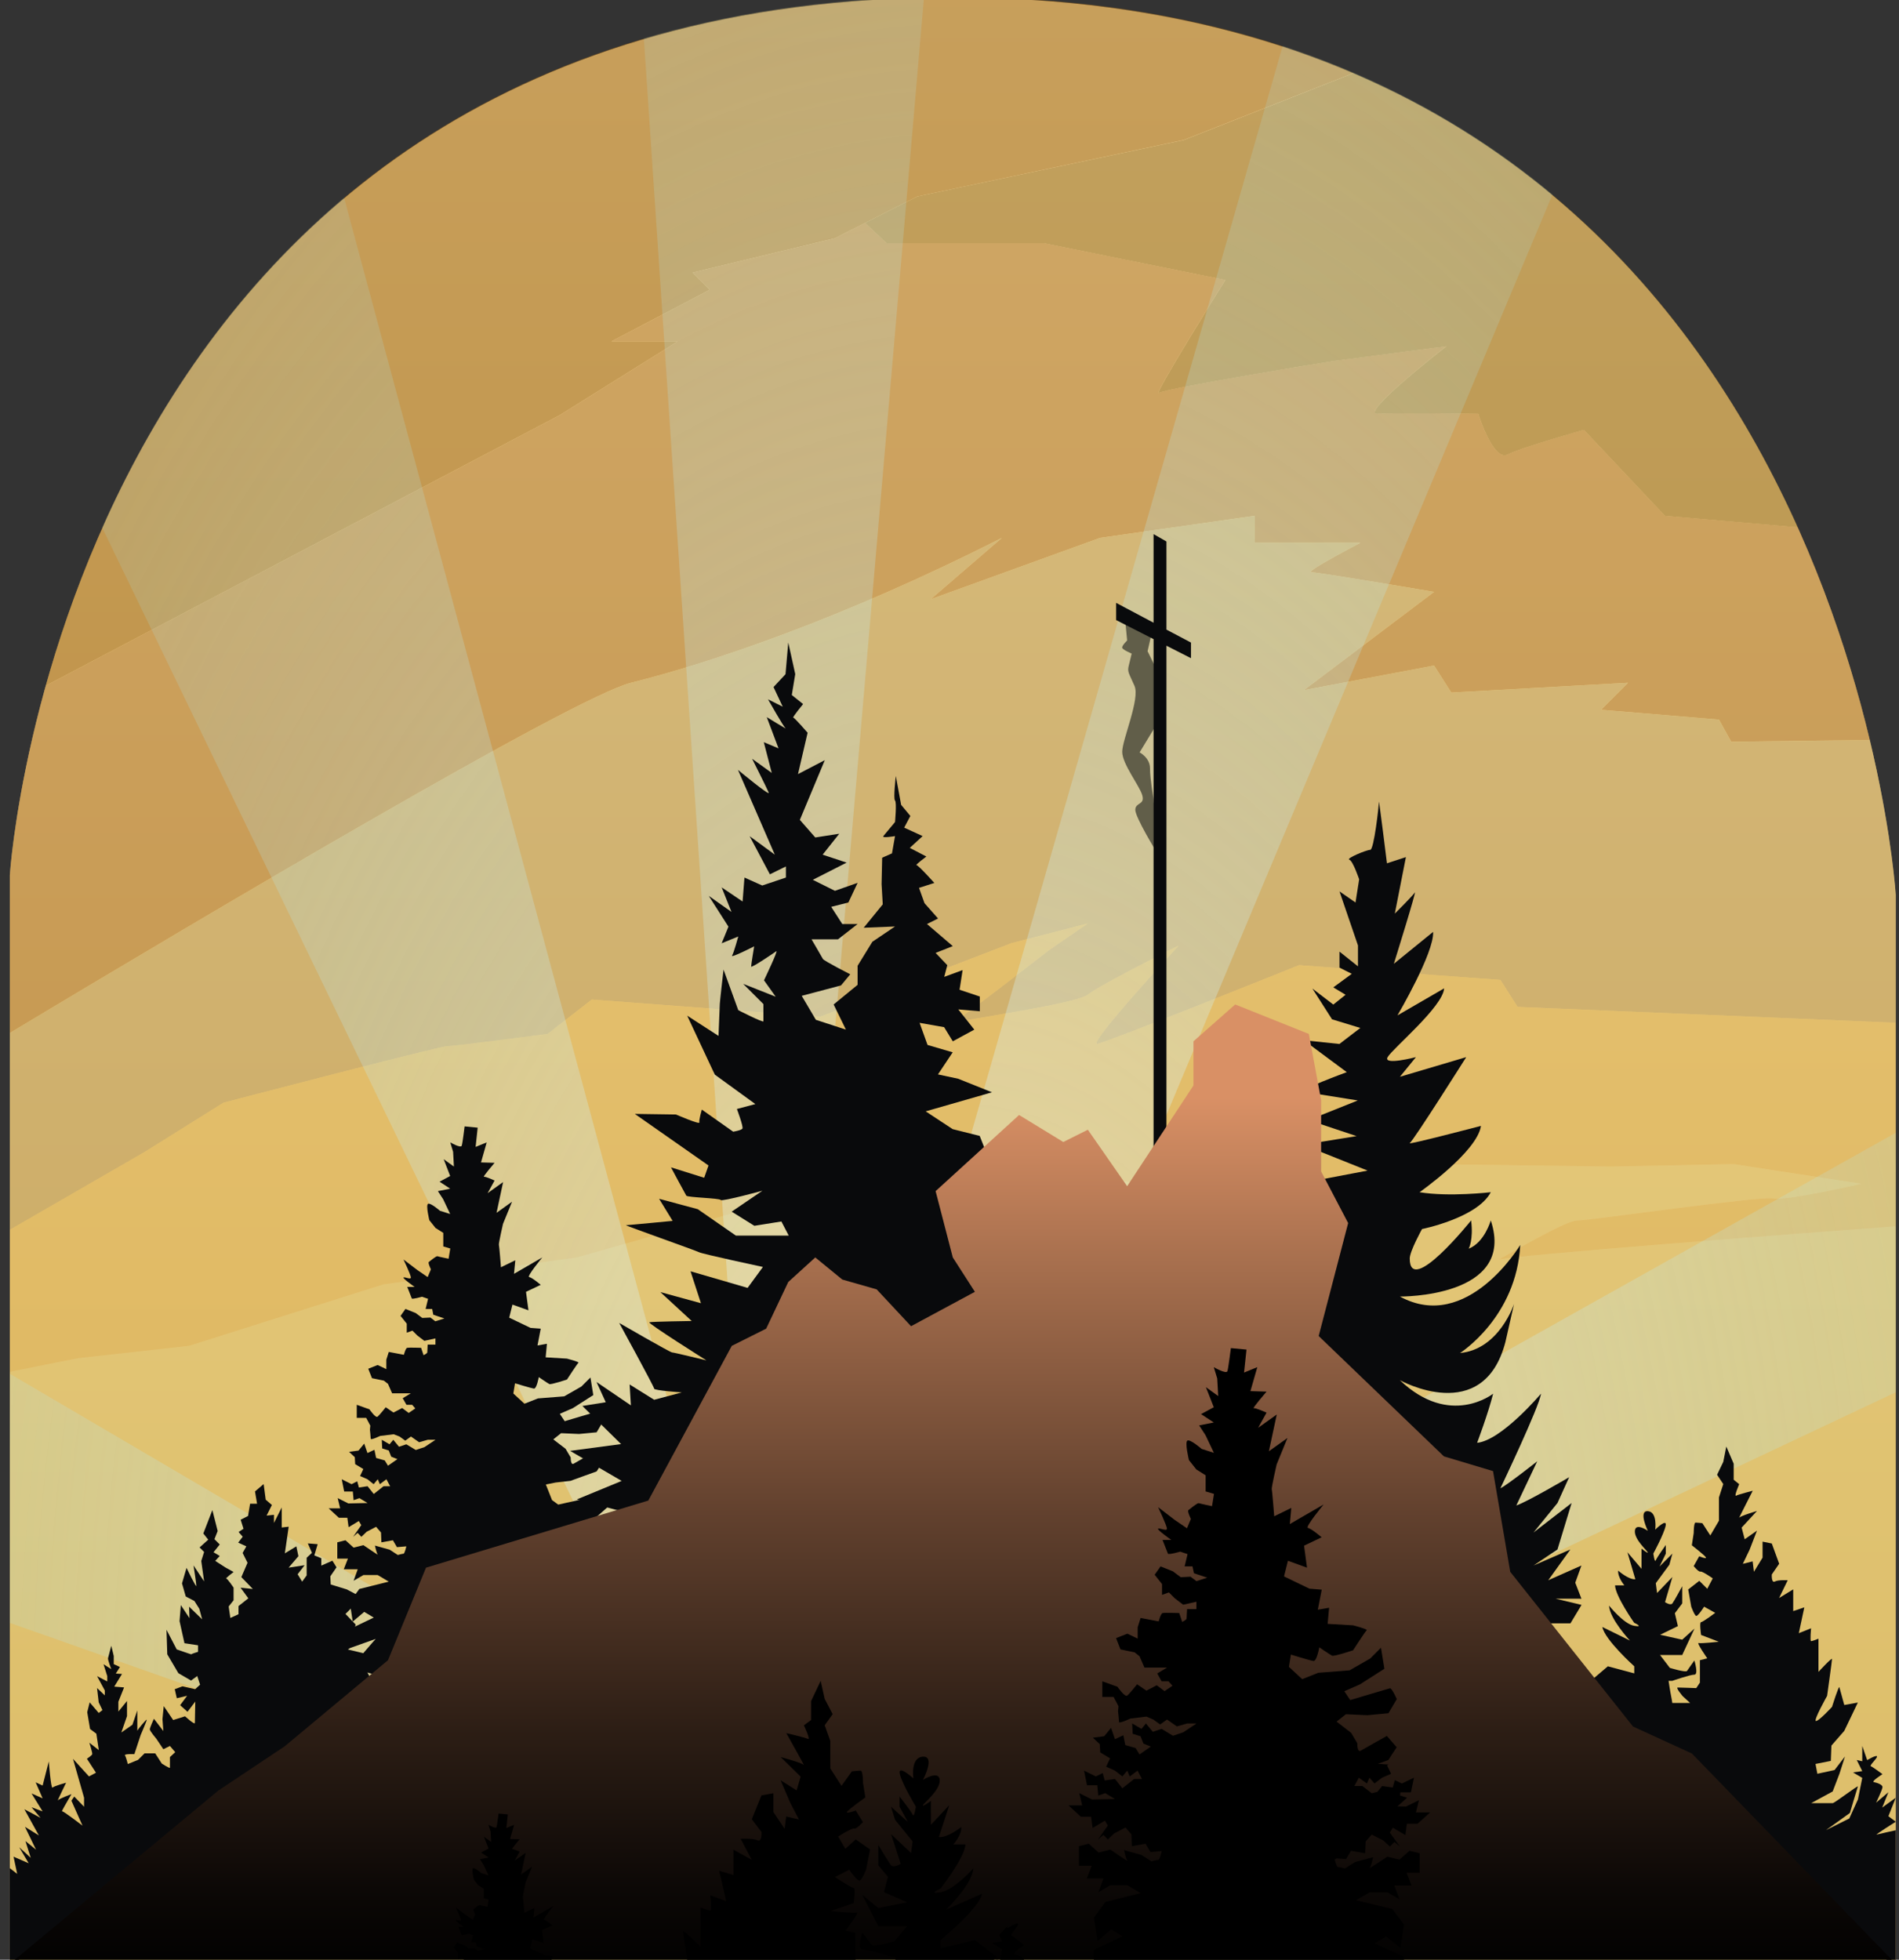 <?xml version="1.0" encoding="utf-8"?>
<!-- Generator: Adobe Illustrator 22.0.0, SVG Export Plug-In . SVG Version: 6.00 Build 0)  -->
<svg version="1.1" id="图层_2" xmlns="http://www.w3.org/2000/svg" xmlns:xlink="http://www.w3.org/1999/xlink" x="0px" y="0px"
	 viewBox="0 0 193.33 199.49" enable-background="new 0 0 193.33 199.49" xml:space="preserve">
<rect x="0" y="0" width="193.33" height="199.49" fill="#333333" stroke="none"/>
<g>
	<defs>
		<path id="SVGID_1_" d="M193,199.83V91c0,0-5.67-91.33-96-91.33S1,89,1,89v110.83H193z"/>
	</defs>
	<clipPath id="SVGID_2_">
		<use xlink:href="#SVGID_1_"  overflow="visible"/>
	</clipPath>
	<g clip-path="url(#SVGID_2_)">
		<linearGradient id="SVGID_3_" gradientUnits="userSpaceOnUse" x1="97" y1="176.413" x2="97" y2="-2.333">
			<stop  offset="0" style="stop-color:#DDB15A"/>
			<stop  offset="0.16" style="stop-color:#E2B865"/>
			<stop  offset="1" style="stop-color:#FBDC9E"/>
		</linearGradient>
		<path fill="url(#SVGID_3_)" d="M193,199.91V91.08c0,0-5.67-91.33-96-91.33S1,89.08,1,89.08v110.83H193z"/>
		<g opacity="0.49">
			<path fill="#926016" d="M97-0.33c-63.32,0-85.04,43.89-92.36,70.14L57,42.25l12-7.5h-6.75l10-5.25l-1.75-1.75l14.5-3.5l3.07-1.56
				L93.38,20l27.13-5.75l17.33-6.83C126.63,2.61,113.18-0.33,97-0.33z"/>
			<linearGradient id="SVGID_4_" gradientUnits="userSpaceOnUse" x1="98.218" y1="200.327" x2="98.218" y2="-0.833">
				<stop  offset="0" style="stop-color:#DDB15A"/>
				<stop  offset="0.16" style="stop-color:#E2B865"/>
				<stop  offset="1" style="stop-color:#FBDC9E"/>
			</linearGradient>
			<path fill="none" stroke="url(#SVGID_4_)" stroke-miterlimit="10" d="M96.67,104.25c0.01,0.02,0.1-0.02,0.23-0.09
				C96.74,104.19,96.65,104.23,96.67,104.25z"/>
			<path fill="#A57230" d="M102,54.75L94.75,61L112,54.75l15.75-2.25v2.75h10.75c0,0-5.75,3-5,3s12.5,2,12.5,2l-13.25,10l13.25-2.5
				l1.75,2.75l18-1L163,72.25l12,1l1.25,2.25l14.13-0.17c-1.49-6.22-3.79-13.77-7.33-21.66L169.5,52.5l-8.25-8.75
				c0,0-6.25,1.75-7.75,2.5s-3-4.13-3-4.13s-8.25-0.13-10.25,0s7-6.88,7-6.88l-11.5,1.5c0,0-17,2.75-17.75,3.25s6.75-11.5,6.75-11.5
				l-18.5-3.75h-16l-2.18-2.06L85,24.25l-14.5,3.5l1.75,1.75l-10,5.25H69l-12,7.5L4.64,69.81C1.51,81.01,1,89,1,89v16.15
				C20.59,93.39,58.37,70.97,64.25,69.5C72.25,67.5,85.75,63,102,54.75z"/>
			<path fill="#89631F" d="M93.38,20l-5.31,2.69l2.18,2.06h16l18.5,3.75c0,0-7.5,12-6.75,11.5s17.75-3.25,17.75-3.25l11.5-1.5
				c0,0-9,7-7,6.88s10.25,0,10.25,0s1.5,4.88,3,4.13s7.75-2.5,7.75-2.5l8.25,8.75l13.55,1.17c-7.71-17.19-21.32-35.99-45.21-46.25
				l-17.33,6.83L93.38,20z"/>
			<linearGradient id="SVGID_5_" gradientUnits="userSpaceOnUse" x1="154.184" y1="200.327" x2="154.184" y2="-0.833">
				<stop  offset="0" style="stop-color:#DDB15A"/>
				<stop  offset="0.16" style="stop-color:#E2B865"/>
				<stop  offset="1" style="stop-color:#FBDC9E"/>
			</linearGradient>
			<path fill="none" stroke="url(#SVGID_5_)" stroke-miterlimit="10" d="M152.58,128.22c-0.04,0.01-0.06,0.02-0.08,0.03
				C152.41,128.31,152.44,128.29,152.58,128.22z"/>
			<path fill="#B5A065" d="M22.75,112.25c0,0,22-5.75,22.75-5.75s10.25-1.25,10.25-1.25l4.5-3.5l23.25,1.75L103,96l7.75-2l-4,2.75
				c0,0-8.36,6.53-9.85,7.41c1.72-0.45,12.71-1.99,13.85-2.91c1.25-1,9.25-5,9.25-5s-9.5,10.25-8.25,10s20.5-8,20.5-8l20.5,1.5
				l1.75,2.75l38.5,1.61V91c0,0-0.4-6.34-2.62-15.67l-14.13,0.17L175,73.25l-12-1l2.75-2.75l-18,1L146,67.75l-13.25,2.5l13.25-10
				c0,0-11.75-2-12.5-2s5-3,5-3h-10.75V52.5L112,54.75L94.75,61l7.25-6.25C85.75,63,72.25,67.5,64.25,69.5
				C58.37,70.97,20.59,93.39,1,105.15v20.04l13.75-7.94L22.75,112.25z"/>
			<path fill="#DCB960" d="M154.5,102.5l-1.75-2.75l-20.5-1.5c0,0-19.25,7.75-20.5,8s8.25-10,8.25-10s-8,4-9.25,5
				c-1.14,0.92-12.14,2.46-13.85,2.91c-0.13,0.08-0.22,0.12-0.23,0.09c-0.01-0.02,0.07-0.05,0.23-0.09
				c1.49-0.87,9.85-7.41,9.85-7.41l4-2.75L103,96l-19.5,7.5l-23.25-1.75l-4.5,3.5c0,0-9.5,1.25-10.25,1.25s-22.75,5.75-22.75,5.75
				l-8,5L1,125.19v14.46c3.71-0.77,7-1.4,7-1.4L19.25,137L39,130.75L58.75,128l22-6.25l24.5-3l18.5,3l21.5-3.25l18.75,0.25
				l12.5-0.25l13,2c0,0-7.5,1.75-9,1.5s-18.75,2.25-20,2.25c-1.09,0-6.98,3.45-7.92,3.97c1.71-0.46,29.38-2.56,40.42-3.39v-20.72
				L154.5,102.5z"/>
			<path fill="#DFCF7F" d="M152.5,128.25c0.01-0.01,0.04-0.02,0.08-0.03c0.94-0.52,6.83-3.97,7.92-3.97c1.25,0,18.5-2.5,20-2.25
				s9-1.5,9-1.5l-13-2l-12.5,0.25l-18.75-0.25l-21.5,3.25l-18.5-3l-24.5,3l-22,6.25L39,130.75L19.25,137L8,138.25
				c0,0-3.29,0.63-7,1.4v60.18h192v-75c-11.04,0.82-38.71,2.92-40.42,3.39C152.44,128.29,152.41,128.31,152.5,128.25z"/>
		</g>
		<g>
			
				<radialGradient id="SVGID_6_" cx="97.667" cy="175.747" r="146.841" gradientTransform="matrix(1 0 0 1.646 0 -113.499)" gradientUnits="userSpaceOnUse">
				<stop  offset="0" style="stop-color:#FFFBF0"/>
				<stop  offset="0.093" style="stop-color:#F2F8F1;stop-opacity:0.916"/>
				<stop  offset="0.512" style="stop-color:#BEEDF4;stop-opacity:0.539"/>
				<stop  offset="0.827" style="stop-color:#9DE7F5;stop-opacity:0.256"/>
				<stop  offset="1" style="stop-color:#91E4F6;stop-opacity:0.1"/>
			</radialGradient>
			<path opacity="0.47" fill="url(#SVGID_6_)" d="M136.33,147.08l66-37L217,130.41l-70,33L136.33,147.08z M49.67,168.41l-61.33-36
				v28.33L47,181.41L49.67,168.41z M3,38.41l65,134.33l6.67-5.33l-41-152.33L3,38.41z M109,136.75l50.33-120L134-7.25L94.67,130.08
				L109,136.75z M81.67,143.41l13-150.67L65-4.25l9.67,143.67L81.67,143.41z"/>
			<g>
				<path fill="#090A0C" d="M162,171.06l1.69-1.44l2.69,0.72v-0.72c0,0-3-2.69-3.25-4l2.81,1.38c0,0-2.06-2.19-2.13-3.56
					c0,0,1.5,1.88,2.56,2.06s0-0.31,0-0.31s-1.9-2.69-1.95-3.81h0.95c0,0-0.69-0.81-0.63-1.5c0,0,1.06,0.94,1.75,0.88l-0.81-2.75
					l1.44,1.69v-2.06c0,0,0.69,0.56,0.63,0.38s-1.38-1.31-1.31-2.19s1.32,0,1.32,0s-1-2.06,0-2c1,0.06,0.75,1.88,0.75,1.88
					s1.25-1.25,1.06-0.38s-1.25,2.81-1.25,2.81s0.13,1,0.25,0.69s1.02-1.56,1.02-1.56v0.88l-0.64,1.31l1.31-1.31l-0.31,1.13
					l-1.38,1.88l0.13,1l1.56-1.63l-0.75,2.56c0,0,0.56,0.38,0.75,0.13s1-1.75,1-1.75v1.75l-0.75,1l0.31,1.31l-1.81,0.88l2.25,0.5
					l1.25-1.13l-1.25,2.69H169l1,1.31c0,0,1.63,0.5,1.75,0.31s0.75-1.06,0.75-1.06s0.44,1.44,0,1.44s-2.25,0.63-2.25,0.63h-0.38
					c0,0,0.19,1.25,0.25,1.5s0.13,0.75,0.13,0.75h1.81l-0.75-0.69c0,0-0.75-0.88-0.5-0.88s1.88,0.06,1.88,0.06l0.37-0.56v-0.81V169
					l0.75-0.19c0,0-1.13-1.63-0.88-1.56s2.06-0.13,2.06-0.13l-1.81-0.69c0,0-0.19-1.31,0-1.31s1.44-0.94,1.44-0.94l-1.13-0.63
					c0,0-0.63,1-0.81,0.94s-0.5-0.94-0.5-0.94l-0.31-1.75l1.13-0.88l0.81,0.81l0.56-1.06c0,0-1.06-0.75-1.25-0.69
					s-0.69-0.56-0.69-0.56l0.56-1c0,0,0.75,0.31,0.69,0.13s-1.44-1.25-1.44-1.25l0.19-1.25c0,0,0-1.06,0.19-1.06
					s0.69,0.06,0.69,0.06l0.81,1.25l0.88-1.5v-1.56v-0.81l0.44-1.36l-0.63-0.95l0.63-1.31l0.31-1.56l0.75,1.75v1v0.63l0.56,0.45
					c0,0-0.56,1.3-0.31,1.17s1.69-0.5,1.69-0.5s-1.5,2.94-1.38,2.75s1.81-0.69,1.81-0.69l-1.56,1.69l0.31,1.19l1.25-0.88l-0.75,1.94
					l-0.69,1.44l1-0.25l0.13,1.06l0.88-1.44v-1.63l0.94,0.19l0.75,2.06l-0.75,1.09c0,0-0.06,0.91,0.31,0.72s1.31-0.13,1.31-0.13
					l-0.88,1.81l1.44-0.88V164l1.13-0.38l-0.56,2.63l1.25-0.5c0,0-0.13,1.31,0,1.31s0.75-0.25,0.75-0.25v3.38
					c0,0,1.38-1.5,1.38-1.31s-0.5,3.75-0.5,3.75s-1.44,2.56-1.13,2.56s1.63-1.44,1.63-1.44s0.69-2.19,0.75-2s0.5,1.81,0.5,1.81
					l1.38-0.25l-1.38,2.88l-1.31,1.5l-0.06,1.56l-1.56,0.31l0.19,1l1.75-0.38l1.06-1.38l-0.56,1.75l-0.69,1.81l-2.19,1.19
					c0,0,2,0,2.19,0s2.63-1.88,2.56-1.69s-0.81,2.69-0.81,2.69l-0.36,0.26l-2.08,1.49l2.38-1.19l0.88-1.94l0.44-2.19l-0.94-0.56
					l0.94-0.13l-0.56-1.13l0.56,0.13v-1.56l0.5,1.44c0,0,0.94-0.56,1-0.38s-0.81,0.94-0.63,1s1.19,0.81,1.19,0.81
					s-1.19,0.75-0.88,0.81s0.88,0.25,0.88,0.5S191,183.5,191,183.5l1.25-1.06l-0.63,1.56l1.38-1l-0.75,1.88l0.75,0.56
					c0,0-2.19,1.38-1.94,1.31s1.94-0.44,1.94-0.44v13.6l-11.75-5.53L162,171.06z"/>
				<path fill="#090A0C" d="M40.5,171.08c0,0-4.5-1.08-4.5-1.42c0-0.33,2.25-2.83,2.25-2.83l-2.64,0.94v-1.94l2.44-1.17l-0.97-0.58
					l-1.17,0.99l-0.3-1.99l0.97-1.33l3-0.75l-1.13-0.67H37l-1,0.58l0.42-1.17H35l0.42-1.08h-1.08V157l0.83-0.21l0.83,0.75l1-0.25
					c0,0,1.58,1.08,1.46,0.96s-0.29-0.92-0.29-0.92l1.5,0.42l0.83,0.54c0,0,0.46-0.13,0.58-0.13s0.29-0.75,0.29-0.75l-0.96,0.08
					L40,156.79L38.83,157l-0.04-1l-0.5-0.58l-0.96,0.5l-0.54,0.52l-0.38-0.4l-0.46,0.4l0.83-1.19l-0.25-0.42l-1.04,0.63l-0.13-0.96
					H34.5l-1.04-0.96h1.17l-0.25-1.04l1.08,0.54l1.96-0.04l-0.83-0.5L36,152.71l-0.08-0.88h-0.88l-0.25-1.25l1,0.5l0.58-0.29
					l0.17,0.63l0.88-0.13l0.63,0.79l1-0.79h0.67l-0.38-0.71l-0.67,0.5l-0.21-0.5l-0.42,0.5l-0.63-0.5l-0.75-0.33l0.33-0.71
					l-0.83-0.5l-0.04-0.71l-0.58-0.54l0.96-0.13l0.58-0.71l0.33,0.96l0.71-0.33l0.17,0.83l0.88,0.25l0.33,0.54l0.96-0.67l-0.63-0.25
					l-0.25-0.63l-0.67-0.21l-0.04-0.88l0.79,0.46l0.38-0.46l0.58,0.71l0.75-0.25l0.96,0.58l0.88-0.29l1.13-0.75h-0.79l-0.88,0.25
					l-0.83-0.58l-0.58,0.42l-0.58-0.42L40.08,146l-1.38,0.17c0,0-0.96,0.46-0.96,0.29s-0.08-0.92-0.08-0.92l0.04-0.42l-0.42-0.79
					h-0.96V143l1.29,0.46c0,0,0.63,0.92,0.83,0.75c0.21-0.17,0.83-0.96,0.83-0.96l0.79,0.54l0.88-0.46l0.67,0.5l0.67-0.46L41.96,143
					h-0.58L41,142.33l0.83-0.5h-1.08h-0.83l-0.42-0.96l-0.42-0.33l-1.21-0.25l-0.38-0.96l0.96-0.38l0.88,0.42v-0.96l0.25-0.79
					l1.54,0.29c0,0,0.17-0.67,0.33-0.71c0.17-0.04,1.42,0,1.42,0l0.25,0.75c0,0,0.38-0.17,0.38-0.29s0.04-0.79,0.04-0.79h0.79v-0.63
					l-1.13,0.25l-0.71-0.54l-0.5-0.5l-0.58,0.21v-0.92l-0.63-0.79l0.5-0.71l1.04,0.42l0.67,0.5l0.83-0.04l0.5,0.38l0.92-0.29
					l-1.13-0.38L44,133.25h-0.67l0.25-1.04L42.96,132c0,0-1,0.29-1.04,0.17c-0.04-0.13-0.46-1.17-0.46-1.17h0.75
					c0,0-1.25-0.88-1.13-0.96c0.13-0.08,0.75,0.25,0.75,0s-0.75-1.83-0.75-1.83l1.42,1.08l1.04,0.71l0.33-0.79
					c0,0-0.33-0.67-0.21-0.75s0.75-0.63,0.88-0.58s1.13,0.25,1.13,0.25l0.17-1.04l-0.71-0.21v-1.38l-0.79-0.5l-0.63-0.79
					c0,0-0.38-1.54-0.13-1.67s1.21,0.71,1.21,0.71l1.04,0.33l-0.71-1.5l-0.54-0.83l1.25-0.25l-1.08-0.71l1.08-0.58L45.17,118
					l1.04,0.75l-0.08-1.5l-0.29-0.96c0,0,1.08,0.63,1.17,0.33s0.29-1.96,0.29-1.96l1.33,0.13l-0.21,1.96l1.13-0.46l-0.58,2.04
					l1.38,0.04c0,0-1.25,1.46-1.08,1.42c0.17-0.04,1.08,0.38,1.08,0.38l-0.71,1.29l1.58-1.13l-0.67,3.13l1.58-1.13l-0.92,2.25
					c0,0-0.46,2-0.42,2.13C50.83,126.83,51,129,51,129l1.46-0.71l-0.13,1.38l2.88-1.67c0,0-1.63,1.96-1.33,2
					c0.29,0.04,1.17,0.79,1.17,0.79l-1.5,0.71l0.25,1.88l-1.63-0.58l-0.33,1.33l2.17,1.04l1.04,0.08l-0.33,1.71l0.96-0.17
					l-0.13,1.38l2.17,0.13c0,0,1.29,0.33,1.17,0.42s-1.17,1.71-1.17,1.71s-1.63,0.54-1.79,0.46c-0.17-0.08-1.08-0.71-1.08-0.71
					s-0.21,1.21-0.5,1.17c-0.29-0.04-1.92-0.54-1.92-0.54l-0.17,1.04l1.13,1.04l1.38-0.54l2.67-0.21l1.75-1l0.92-0.92l0.29,1.79
					l-2.08,1.33l-1.33,0.58l0.5,0.75c0,0,3.21-0.96,3.38-1c0.17-0.04,0.58,0.92,0.58,0.92l-0.71,1.21l-1.79,0.17l-1.83-0.08
					l-0.79,0.63l1.25,0.96l0.52,0.88c0,0-0.02,0.83,0.31,0.63s2.21-1.25,2.21-1.25l0.83,0.96l-0.71,1.08c0,0-2.67,0.96-2.65,0.96
					s-1.52,0.17-1.52,0.17l-1,0.2l0.63,1.59l0.63,0.46l3.54-0.79l1.96,0.63l-2.88,2.54L40.5,171.08z"/>
				<path fill="#090A0C" d="M80.25,65.41l0.5,2.25l0.21,0.96l-0.35,2.13l1.15,0.92c0,0-1.13,1.38-1,1.38s1.46,1.54,1.46,1.54
					l-0.98,4.21l2.73-1.42l-2.54,6.08L83,85.25l2.44-0.38L83.75,87l2.44,0.81l-3.44,1.75L85,90.68l2.31-0.81l-0.94,2l-1.75,0.44
					l1.13,1.75h1.56l-2,1.56h-2.69c0,0,1.06,1.81,1.16,2s2.78,1.56,2.78,1.56l-0.94,1.13l-4,1.06l1.44,2.44l3.06,1l-1.25-2.56
					l2.44-2v-1.94l1.5-2.44l2.31-1.56l-3.19,0.13l1.94-2.38L89.75,90l0.06-2.69l1-0.44l0.31-1.76c0,0-1.38,0.24-1.19,0
					c0.19-0.24,1.19-1.43,1.19-1.43s0.19-2,0-2.19s0.08-2.5,0.08-2.5l0.54,2.94l0.94,1.13l-0.63,1.19l1.88,0.86l-1.31,1.2l1.69,0.88
					c0,0-1.19,0.88-1,0.88s1.81,1.81,1.81,1.81l-1.56,0.5l0.56,1.56l1.38,1.56l-1.13,0.56L97,96.31L95.25,97l1.19,1.25l-0.31,1.19
					L98,98.75l-0.31,2l2.06,0.69v1.5l-2.19-0.19l1.63,2.06L97,106l-0.88-1.44l-2.5-0.44l0.81,2.25l2.56,0.75l-1.5,2.25l2.06,0.44
					l3.44,1.38l-6.75,1.94l2.75,1.81l2.75,0.69l1.63,4.13l0.5,14.44c0,0-4.56,3.56-4.88,3.56s-9.63-1.44-9.63-1.44l-5.19-2.81
					l-12,22.94l-7.94-1.13l1.69-1.31l-5.19-1.38l4.56-1.88l-5.25-3.06l5.19-0.69l-3.94-3.88l2.38-0.38l-0.94-2.06l3.5,2.38
					l-0.13-2.13l2.5,1.56l2.81-0.75c0,0-2.81-0.19-2.81-0.38s-3.56-6.69-3.56-6.69s5.19,3,5.38,3s3.5,0.81,3.5,0.81
					s-6.06-3.81-5.81-3.88s4.31-0.13,4.31-0.13l-3.19-2.94l4.13,1.13l-1.06-3.25l5.81,1.69l1.56-2.13c0,0-6.13-1.31-6.5-1.5
					s-7.63-2.75-7.44-2.75s4.75-0.44,4.75-0.44l-1.38-2.25l3.94,1.06l3.88,2.69h5.38l-0.75-1.44l-2.75,0.44l-2.31-1.44l3.13-2.13
					c0,0-4.13,1.13-4.25,0.94s-3.38-0.25-3.5-0.44s-1.56-2.88-1.56-2.88l3.38,1.06l0.44-1.25l-7.5-5.25l4.19,0.06
					c0,0,2.44,1.06,2.38,0.81s0.25-1.31,0.25-1.31l3.19,2.25c0,0,0.81-0.13,0.94-0.31s-0.56-2-0.56-2l1.88-0.5l-4.13-3l-2.81-6
					l3.19,2.06c0,0,0.13-3.06,0.13-3.25s0.38-3.5,0.38-3.5l1.5,4.13c0,0,2.56,1.31,2.56,1.13s0-1.75,0-1.75l-2.06-2.06l3.31,1.31
					l-1.19-1.67c0,0,1.5-3.14,1.25-2.96s-2.56,1.75-2.56,1.56s0.31-2.06,0.31-2.06s-2.44,1.25-2.25,0.94s0.63-1.94,0.63-1.94
					l-1.69,0.69l0.69-1.69l-2-3.13l2.31,1.63l-1-2.5l2.13,1.44l0.19-2.44l1.81,0.81l2.41-0.81v-1.13L78.38,89l-2.06-3.88L78.88,87
					l-3.75-8.63c0,0,3.31,2.75,3.13,2.31s-1.69-3.44-1.69-3.44l2,1.44l-0.81-3.13l1.5,0.63L78.06,73c0,0,2.13,1.31,1.91,1.13
					s-1.78-2.94-1.78-2.94l1.5,0.75l-0.94-2l1.22-1.31L80.25,65.41z"/>
				<path fill="#090A0C" d="M1,199.91v-9.74l0.75,0.58L1.38,189l1.54,0.67l-0.96-1.63l1.17,1.08l-0.54-1.71l1.08,0.88l-1.13-2.33
					l1.42,0.88l-1.48-2.67l1.65,0.88l-0.92-1.08l1.13,0.42l-1.13-1.83l1.13,0.5l-0.71-1.63l0.71,0.33l0.63-2.46
					c0,0,0.21,2.83,0.38,2.67c0.17-0.17,1.38-0.5,1.38-0.5s-0.96,1.96-0.83,1.79c0.13-0.17,1.38-0.63,1.38-0.63s-0.1,0.17-0.24,0.41
					c-0.31,0.53-0.8,1.37-0.72,1.34c0.13-0.04,2.08,1.46,2.08,1.46l-1.13-2.54l0.29-0.42l1,1.04V183l-1.13-3.96l1.63,1.79l0.71-0.38
					l-0.92-1.42c0,0,0.5-0.33,0.54-0.46s-0.29-1.17-0.29-1.17l0.96,0.75l-0.25-1.67L9.17,176l-0.29-1.71l0.25-1l0.92,1.08l0.38-0.29
					l-0.38-0.79l-0.17-1.46l0.79,0.75v-0.5l-0.79-1.46l1.04,0.54v-0.54l-0.38-1.21l0.79,0.5c0,0-0.38-0.96-0.33-1.13
					c0.04-0.17,0.33-1.25,0.33-1.25l0.25,1.04v0.83l0.63,0.29l-0.42,0.67l0.63,0.04l-0.79,1.29l1,0.08l-0.58,1.46v1l0.88-1.08v1.54
					l-0.58,1.67l1.13-0.79l0.5-1.46c0,0,0,2.17,0,2.08s0.96-1.25,0.96-1.13s-0.63,1.58-0.63,1.58l-0.63,1.92
					c0,0-1.08-0.04-0.96,0.13s0.29,0.88,0.29,0.88l1.04-0.42l0.67-0.67h1.08l0.67,1.04c0,0,0.83,0.54,0.83,0.42s0-1.08,0-1.08
					l0.54-0.5l-0.54-0.63l-0.67,0.33L15.92,177c0,0-0.67-0.79-0.67-0.96c0-0.17,0.42-1.08,0.42-1.08l0.96,1.25L16.54,175l0.13-1.33
					l0.96,1.42l1.21-0.38c0,0,1,0.92,1,0.67s0.04-2.17,0.04-2.17l-0.79,1.04l-0.75-0.67l0.71-0.96L18,172.87l-0.21-0.92l0.79-0.29
					l1.29,0.29l0.5-0.46l-0.29-0.88l-0.63,0.46l-1.29-0.75l-1.13-1.92l-0.08-2.5l1.04,2c0,0,1.54,0.54,1.5,0.5
					c-0.04-0.04,0.67-0.25,0.67-0.25v-0.67l-1.38-0.21l-0.5-2.25l0.13-1.63l0.88,1.33l-0.04-1.17l1.33,1.29l-0.29-1.08l-0.5-0.79
					l-0.88-0.46l-0.38-1.33l0.46-1.58c0,0,1,2.08,1,1.83s-0.29-2.08-0.29-2.08l1.08,1.63l-0.29-2.08l0.29-0.92l-0.46-0.46l0.88-0.79
					l-0.5-0.63l0.92-2.38l0.54,2.13l-0.33,0.83l0.54,0.54l-0.63,0.79l0.63,0.38l-0.46,0.5l1.04,0.67l0.83,0.46
					c0,0-0.88,0.67-0.75,0.67s0.75,0.92,0.75,0.92v1.29l-0.5,0.63l0.17,1.17l0.83-0.38v-0.83l1-0.79l-0.79-1.08l1.25,0.13
					l-1.17-1.21l0.63-1.46l-0.5-1l0.38-0.67l-0.83-0.38l0.46-0.6l-0.42-0.48l0.5-0.33l-0.29-0.92l0.75-0.38l0.21-1.25h0.71
					l-0.21-1.25l0.88-0.75l0.21,1.59l0.63,0.54l-0.54,1.08l0.75-0.08v0.83l0.79-1.58v2.04l0.71-0.08L29,158.12l1.17-0.71l0.21,1
					l-1,1.17l1.63-0.25l-0.71,0.92l0.46,0.75l0.46-0.63v-0.67v-1.13l0.54-0.5l-0.42-0.96l1,0.08L32,158.33l0.71,0.29v0.75l1.13-0.5
					l0.42,0.67l-0.63,0.92l0.04,0.83l1.63,0.5l1.5,0.79l-0.96,1.04l-0.67,0.67l1.04,1.08l-0.38,1.29c0,0,1.17-0.13,1.17,0
					s-1.58,1.25-1.58,1.25l1.92,0.46c0,0-0.29,1.17-0.21,1.33s1.33,2.63,1.33,2.63L17.79,192L1,199.91z"/>
				<path fill="#090A0C" d="M157.63,165.25h2.25l1.13-1.88l-2.63-0.63H161l-0.63-1.63l0.63-1.75l-3.38,1.5l2.25-3.13l-3.75,1.63
					l2.44-1.63L160,153l-3.88,3l2.44-3l1.19-2.63c0,0-4.25,2.5-5.38,2.88l2.13-4.5c0,0-3,2.38-3.75,2.75c0,0,4-8.38,4.13-9.63
					c0,0-4,4.75-6.5,5c0,0,1.13-3,1.63-5c0,0-4.38,3.5-9.5-1.38c0,0,8.5,4.75,10.75-3.88l0.88-3.88c0,0-1.5,4.63-5.5,5
					c0,0,5.75-3.63,6.13-11c0,0-5.38,9-12.25,5.25c0,0,11.88,0.13,9.25-7.75c0,0-0.63,2.25-2.25,2.88c0,0,0.5-0.88,0.25-2.88
					c0,0-6.25,7.82-6.25,3.88c0-0.75,1.25-3,1.25-3s5.63-1.13,7-3.75c0,0-4.25,0.5-7.25,0c0,0,5.88-4.13,6.25-6.75
					c0,0-7.63,2-7.25,1.75s5.75-8.75,5.75-8.75l-6.75,2l1.63-2c0,0-3.38,0.88-2.88,0s5.63-5.13,5.75-7l-4.75,2.75
					c0,0,3.75-6.38,3.63-8.5l-4,3.25c0,0,2.38-7.63,2.13-7.25S142,93,142,93l1.13-5.75l-1.93,0.63c0,0-0.82-6.63-0.82-6.25
					s-0.5,4.88-0.88,4.88s-2.5,0.88-2.13,1s1,2,1,2L138,91.87l-1.63-1.13l1.88,5.5v2.13l-1.88-1.5v1.63l1.25,0.63l-1.88,1.38
					l1.25,0.75l-1.25,1l-2.13-1.63l2,3.13l2.88,0.88l-2.13,1.63l-3.63-0.38l4.38,3.25c0,0-5.13,1.88-4.38,2s5.5,0.88,5.5,0.88l-5,2
					l4.88,1.63l-5.45,0.88l6.57,2.63l-6.57,1.25l2.95,2.5l-2.95,3.63c0,0,0.82,5.13,0.7,5.5s-0.7,7.63-0.7,7.63l4.2,9.13
					L157.63,165.25z"/>
				<g>
					<path fill="#615E49" d="M117.79,86.81c0,0-2.25-3.65-2.21-4.4c0.04-0.75,1-0.46,0.71-1.46c-0.29-1-2.04-3.17-2.04-4.42
						s1.83-5.38,1.25-6.71c-0.58-1.33-0.75-1.42-0.58-2.08c0.17-0.67,0.29-1.21,0.29-1.21s-0.89-0.37-0.96-0.58s0.5-0.75,0.5-0.75
						L114.54,63l2.71,1.46l-0.42,1.83l0.96,1.96v5.42l-1.77,2.92c0,0,1.06,0.54,1.06,1.63c0,1.08,0.35,3.08,0.35,3.08L117.79,86.81z
						"/>
					<polygon fill="#090A0C" points="121.25,65.41 118.75,64.09 118.75,55.12 117.44,54.37 117.44,63.39 113.63,61.37 113.63,63.12 
						117.44,65.06 117.44,119.25 118.75,119.25 118.75,65.73 121.25,67 					"/>
				</g>
			</g>
			<g>
				<linearGradient id="SVGID_7_" gradientUnits="userSpaceOnUse" x1="97" y1="111.747" x2="97" y2="201.416">
					<stop  offset="0" style="stop-color:#D99065"/>
					<stop  offset="0.176" style="stop-color:#AA714F"/>
					<stop  offset="0.471" style="stop-color:#62412E"/>
					<stop  offset="0.716" style="stop-color:#2D1E15"/>
					<stop  offset="0.899" style="stop-color:#0C0806"/>
					<stop  offset="1" style="stop-color:#000000"/>
				</linearGradient>
				<polygon fill="url(#SVGID_7_)" points="1,199.91 22.25,182.25 29,177.75 39.5,169 43.37,159.58 66,152.75 74.5,137 78,135.25 
					80.25,130.5 83,128 85.75,130.25 89.25,131.25 92.75,135 99.25,131.5 97,128 95.25,121.25 103.75,113.5 108.25,116.25 
					110.75,115 114.75,120.75 121.5,110.5 121.5,106 125.75,102.25 133.25,105.25 134.5,112 134.5,119.25 137.25,124.5 134.25,136 
					147,148.25 152,149.75 153.75,160 166.25,175.75 172.25,178.5 193,199.91 				"/>
				<path d="M134.89,213.73h9.53v-1.49l3.83,0.41l-7.08-4.67c0,0,4.08-1.67,3.83-1.92c-0.14-0.14-1.91-1.03-3.48-1.81
					c0.56-0.19,0.94-0.35,0.94-0.46c0-0.4-2.77-3.39-2.77-3.39l3.25,1.13v-2.32l-3.01-1.39l1.2-0.7l1.44,1.18l0.37-2.38l-1.19-1.59
					l-3.7-0.9l1.39-0.8h1.8l1.23,0.7l-0.51-1.39h1.75l-0.51-1.3h1.33v-1.99l-1.03-0.25l-1.03,0.9l-1.23-0.3c0,0-1.95,1.3-1.8,1.15
					c0.15-0.15,0.36-1.1,0.36-1.1l-1.85,0.5l-1.03,0.65c0,0-0.56-0.15-0.72-0.15c-0.11,0-0.25-0.49-0.32-0.74l0.17-0.14l0.98,0.08
					l0.51-0.85l1.44,0.25l0.05-1.2l0.62-0.7l1.18,0.6l0.67,0.62l0.46-0.47l0.56,0.47l-1.03-1.42l0.31-0.5l1.28,0.75l0.15-1.15h1.08
					l1.28-1.15h-1.44l0.31-1.25l-1.33,0.65l-0.87-0.02l0.99-0.88l-0.72-0.23l0.03-0.32h1.08l0.31-1.49l-1.23,0.59l-0.72-0.34
					l-0.21,0.75l-1.08-0.15l-0.49,0.6l-0.57,0.13l-0.95-0.73h-0.82l0.46-0.85l0.82,0.59l0.26-0.59l0.51,0.59l0.77-0.59l0.92-0.4
					l-0.41-0.85l0.16-0.09c-0.37-0.02-0.74-0.05-1.1-0.07c0.59-0.21,1.07-0.39,1.07-0.39l0.85-1.3l-1-1.15c0,0-2.24,1.25-2.64,1.49
					c-0.4,0.25-0.37-0.75-0.37-0.75l-0.62-1.05l-1.49-1.15l0.95-0.75l2.19,0.1l2.14-0.2l0.85-1.44c0,0-0.5-1.15-0.7-1.1
					c-0.2,0.05-4.04,1.2-4.04,1.2l-0.6-0.9l1.59-0.7l2.49-1.59l-0.35-2.14l-1.1,1.1l-2.09,1.2l-3.19,0.25l-1.64,0.65l-1.35-1.25
					l0.2-1.25c0,0,1.94,0.6,2.29,0.65s0.6-1.39,0.6-1.39s1.1,0.75,1.3,0.85c0.2,0.1,2.14-0.55,2.14-0.55s1.25-1.94,1.39-2.04
					c0.15-0.1-1.39-0.5-1.39-0.5l-2.59-0.15l0.15-1.64l-1.15,0.2l0.4-2.04l-1.25-0.1l-2.59-1.25l0.4-1.59l1.94,0.7l-0.3-2.24
					l1.79-0.85c0,0-1.05-0.9-1.39-0.95c-0.35-0.05,1.59-2.39,1.59-2.39l-3.44,1.99l0.15-1.64l-1.74,0.85c0,0-0.2-2.59-0.25-2.74
					c-0.05-0.15,0.5-2.54,0.5-2.54l1.1-2.69l-1.89,1.35l0.8-3.74l-1.89,1.35l0.85-1.54c0,0-1.1-0.5-1.3-0.45
					c-0.2,0.05,1.3-1.69,1.3-1.69l-1.64-0.05l0.7-2.44l-1.35,0.55l0.25-2.34l-1.59-0.15c0,0-0.25,1.99-0.35,2.34
					c-0.1,0.35-1.39-0.4-1.39-0.4l0.35,1.15l0.1,1.79l-1.25-0.9l0.8,2.04l-1.3,0.7l1.3,0.85l-1.49,0.3l0.65,1l0.85,1.79l-1.25-0.4
					c0,0-1.15-1-1.44-0.85c-0.3,0.15,0.15,1.99,0.15,1.99l0.75,0.95l0.95,0.6v1.64l0.85,0.25l-0.2,1.25c0,0-1.2-0.25-1.35-0.3
					c-0.15-0.05-0.9,0.6-1.05,0.7c-0.15,0.1,0.25,0.9,0.25,0.9l-0.4,0.95l-1.25-0.85l-1.69-1.3c0,0,0.9,1.89,0.9,2.19
					s-0.75-0.1-0.9,0c-0.15,0.1,1.35,1.15,1.35,1.15h-0.9c0,0,0.5,1.25,0.55,1.39c0.05,0.15,1.25-0.2,1.25-0.2l0.75,0.25l-0.3,1.25
					h0.8l0.15,0.7l1.35,0.45l-1.1,0.35l-0.6-0.45l-1,0.05l-0.8-0.6l-1.25-0.5l-0.6,0.85l0.75,0.95v1.1l0.7-0.25l0.6,0.6l0.85,0.65
					l1.35-0.3v0.75h-0.95c0,0-0.05,0.8-0.05,0.95s-0.45,0.35-0.45,0.35l-0.3-0.9c0,0-1.49-0.05-1.69,0s-0.4,0.85-0.4,0.85
					l-1.84-0.35l-0.3,0.95v1.15l-1.05-0.5l-1.15,0.45l0.45,1.15l1.44,0.3l0.5,0.4l0.5,1.15h1h1.3l-1,0.6l0.45,0.8h0.7l0.4,0.45
					l-0.8,0.55l-0.8-0.6l-1.05,0.55l-0.95-0.65c0,0-0.75,0.95-1,1.15s-1-0.9-1-0.9l-1.54-0.55v1.59h1.15l0.5,0.95l-0.05,0.5
					c0,0,0.1,0.9,0.1,1.1c0,0.2,1.15-0.35,1.15-0.35l1.64-0.2l0.7,0.3l0.7,0.5l0.7-0.5l1,0.7l1.05-0.3h0.95l-1.35,0.9l-1.05,0.35
					l-1.15-0.7l-0.9,0.3l-0.7-0.85l-0.45,0.55l-0.95-0.55l0.05,1.05l0.8,0.25l0.3,0.75l0.75,0.3l-1.15,0.8l-0.4-0.65l-1.05-0.3
					l-0.2-1l-0.85,0.4l-0.4-1.15l-0.7,0.85l-1.15,0.15l0.7,0.65l0.05,0.85l1,0.6l-0.4,0.85l0.9,0.4l0.75,0.59l0.5-0.59l0.25,0.59
					l0.8-0.59l0.45,0.85h-0.8l-1.2,0.95l-0.75-0.95l-1.05,0.15l-0.2-0.75l-0.7,0.34l-1.2-0.59l0.3,1.49h1.05l0.1,1.05l0.7-0.25
					l1,0.6l-2.34,0.05l-1.3-0.65l0.3,1.25h-1.39l1.25,1.15h1.05l0.15,1.15l1.25-0.75l0.3,0.5l-1,1.42l0.55-0.47l0.45,0.47l0.65-0.62
					l1.15-0.6l0.6,0.7l0.05,1.2l1.39-0.25l0.5,0.85l1.15-0.1c0,0-0.2,0.9-0.35,0.9c-0.15,0-0.7,0.15-0.7,0.15l-1-0.65l-1.79-0.5
					c0,0,0.2,0.95,0.35,1.1c0.15,0.15-1.74-1.15-1.74-1.15l-1.2,0.3l-1-0.9l-1,0.25v1.99h1.3l-0.5,1.3h1.69l-0.5,1.39l1.2-0.7h1.74
					l1.35,0.8l-3.59,0.9l-1.16,1.59l0.36,2.38l1.39-1.18l1.16,0.7l-2.92,1.39v2.32l3.15-1.13c0,0-2.69,2.99-2.69,3.39
					c0,0.09,0.26,0.21,0.65,0.36c-1.9,1.33-4.22,2.99-4.22,2.99l2.36,0.86c-1.78,1.19-3.28,2.18-3.28,2.18l-2.92,2.25l3.08,0.48v1.6
					h11.66H134.89z"/>
				<path d="M60.12,226.31c0,0,2.41-0.98,2.26-1.13c-0.08-0.08-1.13-0.61-2.05-1.06c0.33-0.11,0.56-0.21,0.56-0.27
					c0-0.23-1.63-2-1.63-2l1.91,0.66v-1.37l-1.77-0.82l0.71-0.41l0.85,0.7l0.22-1.4l-0.7-0.94l-2.18-0.53l0.82-0.47h1.06l0.73,0.41
					l-0.3-0.82h1.03l-0.3-0.76h0.79v-1.17l-0.61-0.15l-0.6,0.53l-0.73-0.18c0,0-1.15,0.76-1.06,0.68c0.09-0.09,0.21-0.65,0.21-0.65
					l-1.09,0.29l-0.61,0.38c0,0-0.33-0.09-0.42-0.09c-0.07,0-0.15-0.29-0.19-0.44l0.1-0.08l0.58,0.05l0.3-0.5l0.85,0.15l0.03-0.7
					l0.36-0.41l0.7,0.35l0.39,0.37l0.27-0.28l0.33,0.28l-0.61-0.84l0.18-0.29l0.76,0.44l0.09-0.68h0.64l0.76-0.68h-0.85l0.18-0.73
					l-0.79,0.38l-0.51-0.01l0.59-0.52l-0.42-0.14l0.02-0.19h0.64l0.18-0.88l-0.73,0.35l-0.42-0.2l-0.12,0.44l-0.64-0.09l-0.29,0.35
					l-0.33,0.07l-0.56-0.43h-0.48l0.27-0.5l0.48,0.35l0.15-0.35l0.3,0.35l0.45-0.35l0.54-0.23l-0.24-0.5l0.09-0.05
					c-0.22-0.01-0.43-0.03-0.65-0.04c0.35-0.12,0.63-0.23,0.63-0.23l0.5-0.76l-0.59-0.68c0,0-1.32,0.73-1.56,0.88
					c-0.23,0.15-0.22-0.44-0.22-0.44L58,207.73l-0.88-0.68l0.56-0.44l1.29,0.06l1.26-0.12l0.5-0.85c0,0-0.29-0.68-0.41-0.65
					c-0.12,0.03-2.38,0.7-2.38,0.7l-0.35-0.53l0.94-0.41l1.47-0.94l-0.21-1.26l-0.65,0.65l-1.23,0.7l-1.88,0.15l-0.97,0.38
					l-0.79-0.73l0.12-0.73c0,0,1.15,0.35,1.35,0.38c0.21,0.03,0.35-0.82,0.35-0.82s0.65,0.44,0.76,0.5
					c0.12,0.06,1.26-0.32,1.26-0.32s0.73-1.15,0.82-1.2c0.09-0.06-0.82-0.29-0.82-0.29l-1.53-0.09l0.09-0.97L56,200.33l0.23-1.2
					l-0.73-0.06l-1.53-0.73l0.23-0.94l1.15,0.41l-0.18-1.32l1.06-0.5c0,0-0.62-0.53-0.82-0.56s0.94-1.41,0.94-1.41l-2.03,1.17
					l0.09-0.97l-1.03,0.5c0,0-0.12-1.53-0.15-1.61c-0.03-0.09,0.29-1.5,0.29-1.5l0.65-1.59l-1.12,0.79l0.47-2.2l-1.12,0.79l0.5-0.91
					c0,0-0.65-0.29-0.76-0.26c-0.12,0.03,0.76-1,0.76-1l-0.97-0.03l0.41-1.44l-0.79,0.32l0.15-1.38l-0.94-0.09
					c0,0-0.15,1.17-0.21,1.38c-0.06,0.21-0.82-0.23-0.82-0.23l0.21,0.68l0.06,1.06l-0.73-0.53l0.47,1.2l-0.76,0.41l0.76,0.5
					l-0.88,0.18l0.38,0.59l0.5,1.06l-0.73-0.23c0,0-0.68-0.59-0.85-0.5c-0.18,0.09,0.09,1.17,0.09,1.17l0.44,0.56l0.56,0.35v0.97
					l0.5,0.15l-0.12,0.73c0,0-0.7-0.15-0.79-0.18s-0.53,0.35-0.62,0.41c-0.09,0.06,0.15,0.53,0.15,0.53l-0.23,0.56l-0.73-0.5
					l-1-0.76c0,0,0.53,1.12,0.53,1.29s-0.44-0.06-0.53,0s0.79,0.68,0.79,0.68h-0.53c0,0,0.29,0.73,0.32,0.82s0.73-0.12,0.73-0.12
					l0.44,0.15l-0.18,0.73h0.47l0.09,0.41l0.79,0.26l-0.65,0.21l-0.35-0.26l-0.59,0.03l-0.47-0.35l-0.73-0.29l-0.35,0.5l0.44,0.56
					v0.65l0.41-0.15l0.35,0.35l0.5,0.38l0.79-0.18v0.44h-0.56c0,0-0.03,0.47-0.03,0.56c0,0.09-0.26,0.21-0.26,0.21l-0.18-0.53
					c0,0-0.88-0.03-1,0c-0.12,0.03-0.23,0.5-0.23,0.5l-1.09-0.21l-0.18,0.56v0.68l-0.62-0.29L43.88,202l0.26,0.68l0.85,0.18
					l0.29,0.23l0.29,0.68h0.59h0.76l-0.59,0.35l0.26,0.47h0.41l0.23,0.26l-0.47,0.32l-0.47-0.35l-0.62,0.32l-0.56-0.38
					c0,0-0.44,0.56-0.59,0.68s-0.59-0.53-0.59-0.53l-0.91-0.32v0.94h0.68l0.29,0.56L44,206.38c0,0,0.06,0.53,0.06,0.65
					c0,0.12,0.68-0.21,0.68-0.21l0.97-0.12l0.41,0.18l0.41,0.29l0.41-0.29l0.59,0.41l0.62-0.18h0.56l-0.79,0.53l-0.62,0.21
					l-0.68-0.41l-0.53,0.18l-0.41-0.5l-0.26,0.32l-0.56-0.32l0.03,0.62l0.47,0.15l0.18,0.44l0.44,0.18l-0.68,0.47l-0.23-0.38
					l-0.62-0.18l-0.12-0.59l-0.5,0.23l-0.23-0.68l-0.41,0.5l-0.68,0.09l0.41,0.38l0.03,0.5l0.59,0.35l-0.23,0.5l0.53,0.23l0.44,0.35
					l0.29-0.35l0.15,0.35l0.47-0.35l0.26,0.5h-0.47l-0.7,0.56l-0.44-0.56l-0.62,0.09l-0.12-0.44l-0.41,0.2l-0.7-0.35l0.18,0.88h0.62
					l0.06,0.62l0.41-0.15l0.59,0.35l-1.38,0.03l-0.76-0.38l0.18,0.73h-0.82l0.73,0.68h0.62l0.09,0.68l0.73-0.44l0.18,0.29
					l-0.59,0.84l0.32-0.28l0.26,0.28l0.38-0.37l0.68-0.35l0.35,0.41l0.03,0.7l0.82-0.15l0.29,0.5l0.68-0.06c0,0-0.12,0.53-0.21,0.53
					s-0.41,0.09-0.41,0.09l-0.59-0.38l-1.06-0.29c0,0,0.12,0.56,0.21,0.65c0.09,0.09-1.03-0.68-1.03-0.68l-0.7,0.18l-0.59-0.53
					l-0.59,0.15v1.17h0.76l-0.29,0.76h1l-0.29,0.82l0.7-0.41h1.03l0.79,0.47l-2.11,0.53l-0.68,0.94l0.21,1.4l0.82-0.7l0.69,0.41
					l-1.72,0.82v1.37l1.86-0.66c0,0-1.59,1.76-1.59,2c0,0.05,0.15,0.13,0.38,0.21c-1.12,0.78-2.49,1.76-2.49,1.76l1.39,0.51
					c-1.05,0.7-1.93,1.28-1.93,1.28l-1.72,1.33l1.82,0.28v0.94h6.87h9.27h5.61v-0.88l2.26,0.24L60.12,226.31z"/>
				<path d="M105.75,203.66l-0.81-0.66l0.81-2.21l-1.49,1.18l0.68-1.84l-1.36,1.25c0,0,0.68-1.55,0.68-1.84s-0.61-0.52-0.95-0.59
					c-0.34-0.07,0.95-0.96,0.95-0.96s-1.09-0.89-1.29-0.96c-0.2-0.07,0.75-0.96,0.68-1.18c-0.07-0.22-1.09,0.44-1.09,0.44
					l-0.05-0.16c-0.26,0.28-0.52,0.57-0.79,0.84l0.3,0.65l-1.02,0.15l1.02,0.66l-0.47,2.58l-0.95,2.29l-2.58,1.4l2.26-1.76
					l0.39-0.31c0,0,0.81-2.95,0.88-3.17c0.03-0.09-0.4,0.23-0.93,0.64l0.83-0.91l-2.2-1.7l-3.5,0.85v-0.85c0,0,3.9-3.17,4.23-4.72
					l-3.66,1.62c0,0,2.68-2.58,2.77-4.2c0,0-1.95,2.21-3.34,2.43s0-0.37,0-0.37s2.48-3.17,2.54-4.5h-1.24c0,0,0.89-0.96,0.81-1.77
					c0,0-1.38,1.11-2.28,1.03l1.06-3.25l-1.87,1.99v-2.43c0,0-0.89,0.66-0.81,0.44c0.08-0.22,1.79-1.55,1.71-2.58
					c-0.08-1.03-1.71,0-1.71,0s1.3-2.43,0-2.36c-1.3,0.07-0.97,2.21-0.97,2.21s-1.63-1.48-1.38-0.44c0.24,1.03,1.63,3.32,1.63,3.32
					s-0.16,1.18-0.33,0.81c-0.16-0.37-1.33-1.84-1.33-1.84v1.03l0.84,1.55l-1.71-1.55l0.41,1.33l1.79,2.21l-0.16,1.18l-2.03-1.92
					l0.98,3.02c0,0-0.73,0.44-0.98,0.15s-1.3-2.07-1.3-2.07v2.07l0.98,1.18l-0.41,1.55l2.36,1.03l-2.93,0.59l-1.63-1.33l1.63,3.17
					h2.93l-1.3,1.55c0,0-2.11,0.59-2.28,0.37c-0.16-0.22-0.98-1.25-0.98-1.25s-0.57,1.7,0,1.7s2.93,0.74,2.93,0.74h0.49
					c0,0-0.24,1.48-0.33,1.77c-0.08,0.3-0.16,0.89-0.16,0.89h-2.36l0.98-0.81c0,0,0.98-1.03,0.65-1.03c-0.33,0-2.45,0.07-2.45,0.07
					l-0.48-0.66v-0.96v-1.7l-0.98-0.22c0,0,1.46-1.92,1.14-1.84c-0.33,0.07-2.68-0.15-2.68-0.15l2.36-0.81c0,0,0.24-1.55,0-1.55
					S85,191.07,85,191.07l1.46-0.74c0,0,0.81,1.18,1.06,1.11c0.24-0.07,0.65-1.11,0.65-1.11l0.41-2.06l-1.46-1.03l-1.06,0.96
					l-0.73-1.25c0,0,1.38-0.89,1.63-0.81c0.24,0.07,0.89-0.66,0.89-0.66l-0.73-1.18c0,0-0.98,0.37-0.89,0.15
					c0.08-0.22,1.87-1.48,1.87-1.48l-0.24-1.48c0,0,0-1.25-0.24-1.25s-0.89,0.07-0.89,0.07l-1.06,1.48l-1.14-1.77v-1.84v-0.96
					l-0.57-1.6l0.81-1.13l-0.81-1.55l-0.41-1.84l-0.98,2.07v1.18v0.74l-0.73,0.54c0,0,0.73,1.53,0.41,1.38s-2.2-0.59-2.2-0.59
					s1.95,3.47,1.79,3.25c-0.16-0.22-2.36-0.81-2.36-0.81l2.03,1.99l-0.41,1.4l-1.63-1.03l0.98,2.29l0.89,1.7l-1.3-0.3l-0.16,1.25
					l-1.14-1.7v-1.92l-1.22,0.22l-0.98,2.43l0.98,1.29c0,0,0.08,1.07-0.41,0.85c-0.49-0.22-1.71-0.15-1.71-0.15l1.14,2.14
					l-1.87-1.03v2.58l-1.46-0.44l0.73,3.1l-1.63-0.59c0,0,0.16,1.55,0,1.55c-0.16,0-0.98-0.3-0.98-0.3v3.98c0,0-1.79-1.77-1.79-1.55
					s0.65,4.43,0.65,4.43s1.87,3.02,1.46,3.02c-0.41,0-2.11-1.7-2.11-1.7s-0.89-2.58-0.98-2.36c-0.08,0.22-0.65,2.14-0.65,2.14
					l-1.79-0.3l1.79,3.39l1.71,1.77l0.08,1.84l2.03,0.37l-0.24,1.18l-2.28-0.44l-1.38-1.62l0.73,2.07l0.73,1.75l0.16,0.39l1.27,0.63
					l1.57,0.77c0,0-0.17,0-0.42,0c3.49,2.26,7.22,6.42,11.1,7.83h7.62h2.38h12.76v-17.07c0,0-1.83,0.44-2.1,0.52
					C103.37,205.28,105.75,203.66,105.75,203.66z"/>
			</g>
		</g>
	</g>
</g>
</svg>
